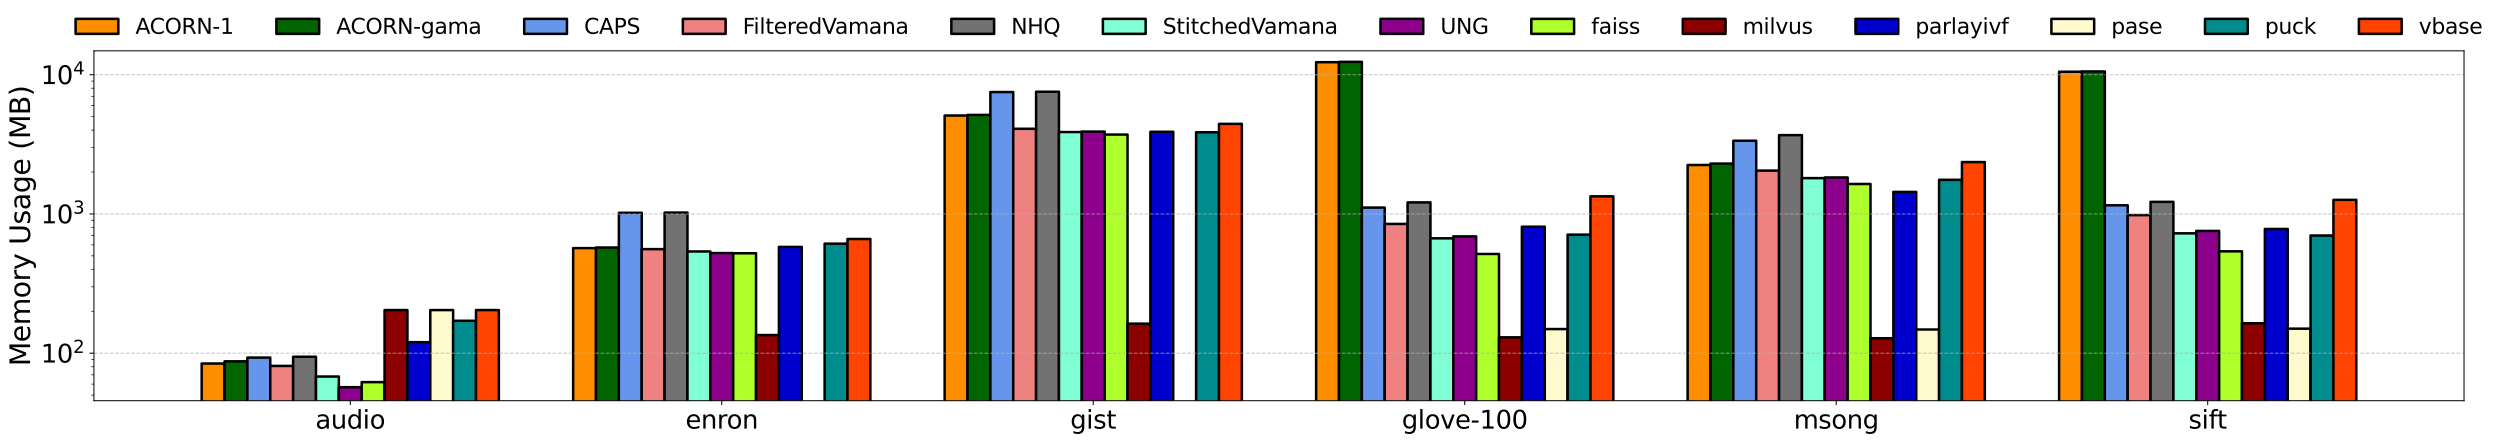 <?xml version="1.0" encoding="utf-8" standalone="no"?>
<!DOCTYPE svg PUBLIC "-//W3C//DTD SVG 1.1//EN"
  "http://www.w3.org/Graphics/SVG/1.1/DTD/svg11.dtd">
<svg xmlns:xlink="http://www.w3.org/1999/xlink" width="1987.714pt" height="352.14pt" viewBox="0 0 1987.714 352.14" xmlns="http://www.w3.org/2000/svg" version="1.1">
 <defs>
  <style type="text/css">*{stroke-linejoin: round; stroke-linecap: butt}</style>
 </defs>
 <g id="figure_1">
  <g id="patch_1">
   <path d="M 0 352.14 
L 1987.714 352.14 
L 1987.714 0 
L 0 0 
z
" style="fill: #ffffff"/>
  </g>
  <g id="axes_1">
   <g id="patch_2">
    <path d="M 74.692 318.584 
L 1959.112 318.584 
L 1959.112 40.424 
L 74.692 40.424 
z
" style="fill: #ffffff"/>
   </g>
   <g id="patch_3">
    <path d="M 160.347 111214.43 
L 178.524 111214.43 
L 178.524 289.036 
L 160.347 289.036 
z
" clip-path="url(#p33ef6b523b)" style="fill: #ff8d00; stroke: #000000; stroke-width: 2; stroke-linejoin: miter"/>
   </g>
   <g id="patch_4">
    <path d="M 455.711 111214.43 
L 473.887 111214.43 
L 473.887 197.261 
L 455.711 197.261 
z
" clip-path="url(#p33ef6b523b)" style="fill: #ff8d00; stroke: #000000; stroke-width: 2; stroke-linejoin: miter"/>
   </g>
   <g id="patch_5">
    <path d="M 751.075 111214.43 
L 769.251 111214.43 
L 769.251 91.876 
L 751.075 91.876 
z
" clip-path="url(#p33ef6b523b)" style="fill: #ff8d00; stroke: #000000; stroke-width: 2; stroke-linejoin: miter"/>
   </g>
   <g id="patch_6">
    <path d="M 1046.438 111214.43 
L 1064.614 111214.43 
L 1064.614 49.446 
L 1046.438 49.446 
z
" clip-path="url(#p33ef6b523b)" style="fill: #ff8d00; stroke: #000000; stroke-width: 2; stroke-linejoin: miter"/>
   </g>
   <g id="patch_7">
    <path d="M 1341.802 111214.43 
L 1359.978 111214.43 
L 1359.978 131.209 
L 1341.802 131.209 
z
" clip-path="url(#p33ef6b523b)" style="fill: #ff8d00; stroke: #000000; stroke-width: 2; stroke-linejoin: miter"/>
   </g>
   <g id="patch_8">
    <path d="M 1637.166 111214.43 
L 1655.342 111214.43 
L 1655.342 57.045 
L 1637.166 57.045 
z
" clip-path="url(#p33ef6b523b)" style="fill: #ff8d00; stroke: #000000; stroke-width: 2; stroke-linejoin: miter"/>
   </g>
   <g id="patch_9">
    <path d="M 178.524 111214.43 
L 196.7 111214.43 
L 196.7 287.297 
L 178.524 287.297 
z
" clip-path="url(#p33ef6b523b)" style="fill: #006400; stroke: #000000; stroke-width: 2; stroke-linejoin: miter"/>
   </g>
   <g id="patch_10">
    <path d="M 473.887 111214.43 
L 492.063 111214.43 
L 492.063 196.796 
L 473.887 196.796 
z
" clip-path="url(#p33ef6b523b)" style="fill: #006400; stroke: #000000; stroke-width: 2; stroke-linejoin: miter"/>
   </g>
   <g id="patch_11">
    <path d="M 769.251 111214.43 
L 787.427 111214.43 
L 787.427 91.358 
L 769.251 91.358 
z
" clip-path="url(#p33ef6b523b)" style="fill: #006400; stroke: #000000; stroke-width: 2; stroke-linejoin: miter"/>
   </g>
   <g id="patch_12">
    <path d="M 1064.614 111214.43 
L 1082.791 111214.43 
L 1082.791 49.19 
L 1064.614 49.19 
z
" clip-path="url(#p33ef6b523b)" style="fill: #006400; stroke: #000000; stroke-width: 2; stroke-linejoin: miter"/>
   </g>
   <g id="patch_13">
    <path d="M 1359.978 111214.43 
L 1378.154 111214.43 
L 1378.154 130.055 
L 1359.978 130.055 
z
" clip-path="url(#p33ef6b523b)" style="fill: #006400; stroke: #000000; stroke-width: 2; stroke-linejoin: miter"/>
   </g>
   <g id="patch_14">
    <path d="M 1655.342 111214.43 
L 1673.518 111214.43 
L 1673.518 56.794 
L 1655.342 56.794 
z
" clip-path="url(#p33ef6b523b)" style="fill: #006400; stroke: #000000; stroke-width: 2; stroke-linejoin: miter"/>
   </g>
   <g id="patch_15">
    <path d="M 196.7 111214.43 
L 214.876 111214.43 
L 214.876 284.317 
L 196.7 284.317 
z
" clip-path="url(#p33ef6b523b)" style="fill: #6696ec; stroke: #000000; stroke-width: 2; stroke-linejoin: miter"/>
   </g>
   <g id="patch_16">
    <path d="M 492.063 111214.43 
L 510.24 111214.43 
L 510.24 169.21 
L 492.063 169.21 
z
" clip-path="url(#p33ef6b523b)" style="fill: #6696ec; stroke: #000000; stroke-width: 2; stroke-linejoin: miter"/>
   </g>
   <g id="patch_17">
    <path d="M 787.427 111214.43 
L 805.603 111214.43 
L 805.603 73.203 
L 787.427 73.203 
z
" clip-path="url(#p33ef6b523b)" style="fill: #6696ec; stroke: #000000; stroke-width: 2; stroke-linejoin: miter"/>
   </g>
   <g id="patch_18">
    <path d="M 1082.791 111214.43 
L 1100.967 111214.43 
L 1100.967 165.054 
L 1082.791 165.054 
z
" clip-path="url(#p33ef6b523b)" style="fill: #6696ec; stroke: #000000; stroke-width: 2; stroke-linejoin: miter"/>
   </g>
   <g id="patch_19">
    <path d="M 1378.154 111214.43 
L 1396.331 111214.43 
L 1396.331 111.9 
L 1378.154 111.9 
z
" clip-path="url(#p33ef6b523b)" style="fill: #6696ec; stroke: #000000; stroke-width: 2; stroke-linejoin: miter"/>
   </g>
   <g id="patch_20">
    <path d="M 1673.518 111214.43 
L 1691.694 111214.43 
L 1691.694 163.228 
L 1673.518 163.228 
z
" clip-path="url(#p33ef6b523b)" style="fill: #6696ec; stroke: #000000; stroke-width: 2; stroke-linejoin: miter"/>
   </g>
   <g id="patch_21">
    <path d="M 214.876 111214.43 
L 233.052 111214.43 
L 233.052 290.959 
L 214.876 290.959 
z
" clip-path="url(#p33ef6b523b)" style="fill: #f08181; stroke: #000000; stroke-width: 2; stroke-linejoin: miter"/>
   </g>
   <g id="patch_22">
    <path d="M 510.24 111214.43 
L 528.416 111214.43 
L 528.416 198.08 
L 510.24 198.08 
z
" clip-path="url(#p33ef6b523b)" style="fill: #f08181; stroke: #000000; stroke-width: 2; stroke-linejoin: miter"/>
   </g>
   <g id="patch_23">
    <path d="M 805.603 111214.43 
L 823.779 111214.43 
L 823.779 102.39 
L 805.603 102.39 
z
" clip-path="url(#p33ef6b523b)" style="fill: #f08181; stroke: #000000; stroke-width: 2; stroke-linejoin: miter"/>
   </g>
   <g id="patch_24">
    <path d="M 1100.967 111214.43 
L 1119.143 111214.43 
L 1119.143 178.043 
L 1100.967 178.043 
z
" clip-path="url(#p33ef6b523b)" style="fill: #f08181; stroke: #000000; stroke-width: 2; stroke-linejoin: miter"/>
   </g>
   <g id="patch_25">
    <path d="M 1396.331 111214.43 
L 1414.507 111214.43 
L 1414.507 135.624 
L 1396.331 135.624 
z
" clip-path="url(#p33ef6b523b)" style="fill: #f08181; stroke: #000000; stroke-width: 2; stroke-linejoin: miter"/>
   </g>
   <g id="patch_26">
    <path d="M 1691.694 111214.43 
L 1709.87 111214.43 
L 1709.87 171.037 
L 1691.694 171.037 
z
" clip-path="url(#p33ef6b523b)" style="fill: #f08181; stroke: #000000; stroke-width: 2; stroke-linejoin: miter"/>
   </g>
   <g id="patch_27">
    <path d="M 233.052 111214.43 
L 251.228 111214.43 
L 251.228 283.649 
L 233.052 283.649 
z
" clip-path="url(#p33ef6b523b)" style="fill: #727272; stroke: #000000; stroke-width: 2; stroke-linejoin: miter"/>
   </g>
   <g id="patch_28">
    <path d="M 528.416 111214.43 
L 546.592 111214.43 
L 546.592 169.036 
L 528.416 169.036 
z
" clip-path="url(#p33ef6b523b)" style="fill: #727272; stroke: #000000; stroke-width: 2; stroke-linejoin: miter"/>
   </g>
   <g id="patch_29">
    <path d="M 823.779 111214.43 
L 841.956 111214.43 
L 841.956 72.931 
L 823.779 72.931 
z
" clip-path="url(#p33ef6b523b)" style="fill: #727272; stroke: #000000; stroke-width: 2; stroke-linejoin: miter"/>
   </g>
   <g id="patch_30">
    <path d="M 1119.143 111214.43 
L 1137.319 111214.43 
L 1137.319 160.93 
L 1119.143 160.93 
z
" clip-path="url(#p33ef6b523b)" style="fill: #727272; stroke: #000000; stroke-width: 2; stroke-linejoin: miter"/>
   </g>
   <g id="patch_31">
    <path d="M 1414.507 111214.43 
L 1432.683 111214.43 
L 1432.683 107.431 
L 1414.507 107.431 
z
" clip-path="url(#p33ef6b523b)" style="fill: #727272; stroke: #000000; stroke-width: 2; stroke-linejoin: miter"/>
   </g>
   <g id="patch_32">
    <path d="M 1709.87 111214.43 
L 1728.047 111214.43 
L 1728.047 160.476 
L 1709.87 160.476 
z
" clip-path="url(#p33ef6b523b)" style="fill: #727272; stroke: #000000; stroke-width: 2; stroke-linejoin: miter"/>
   </g>
   <g id="patch_33">
    <path d="M 251.228 111214.43 
L 269.405 111214.43 
L 269.405 299.371 
L 251.228 299.371 
z
" clip-path="url(#p33ef6b523b)" style="fill: #80ffd5; stroke: #000000; stroke-width: 2; stroke-linejoin: miter"/>
   </g>
   <g id="patch_34">
    <path d="M 546.592 111214.43 
L 564.768 111214.43 
L 564.768 199.921 
L 546.592 199.921 
z
" clip-path="url(#p33ef6b523b)" style="fill: #80ffd5; stroke: #000000; stroke-width: 2; stroke-linejoin: miter"/>
   </g>
   <g id="patch_35">
    <path d="M 841.956 111214.43 
L 860.132 111214.43 
L 860.132 104.974 
L 841.956 104.974 
z
" clip-path="url(#p33ef6b523b)" style="fill: #80ffd5; stroke: #000000; stroke-width: 2; stroke-linejoin: miter"/>
   </g>
   <g id="patch_36">
    <path d="M 1137.319 111214.43 
L 1155.496 111214.43 
L 1155.496 189.514 
L 1137.319 189.514 
z
" clip-path="url(#p33ef6b523b)" style="fill: #80ffd5; stroke: #000000; stroke-width: 2; stroke-linejoin: miter"/>
   </g>
   <g id="patch_37">
    <path d="M 1432.683 111214.43 
L 1450.859 111214.43 
L 1450.859 141.613 
L 1432.683 141.613 
z
" clip-path="url(#p33ef6b523b)" style="fill: #80ffd5; stroke: #000000; stroke-width: 2; stroke-linejoin: miter"/>
   </g>
   <g id="patch_38">
    <path d="M 1728.047 111214.43 
L 1746.223 111214.43 
L 1746.223 185.511 
L 1728.047 185.511 
z
" clip-path="url(#p33ef6b523b)" style="fill: #80ffd5; stroke: #000000; stroke-width: 2; stroke-linejoin: miter"/>
   </g>
   <g id="patch_39">
    <path d="M 269.405 111214.43 
L 287.581 111214.43 
L 287.581 307.855 
L 269.405 307.855 
z
" clip-path="url(#p33ef6b523b)" style="fill: #8c008c; stroke: #000000; stroke-width: 2; stroke-linejoin: miter"/>
   </g>
   <g id="patch_40">
    <path d="M 564.768 111214.43 
L 582.945 111214.43 
L 582.945 201.189 
L 564.768 201.189 
z
" clip-path="url(#p33ef6b523b)" style="fill: #8c008c; stroke: #000000; stroke-width: 2; stroke-linejoin: miter"/>
   </g>
   <g id="patch_41">
    <path d="M 860.132 111214.43 
L 878.308 111214.43 
L 878.308 104.615 
L 860.132 104.615 
z
" clip-path="url(#p33ef6b523b)" style="fill: #8c008c; stroke: #000000; stroke-width: 2; stroke-linejoin: miter"/>
   </g>
   <g id="patch_42">
    <path d="M 1155.496 111214.43 
L 1173.672 111214.43 
L 1173.672 187.956 
L 1155.496 187.956 
z
" clip-path="url(#p33ef6b523b)" style="fill: #8c008c; stroke: #000000; stroke-width: 2; stroke-linejoin: miter"/>
   </g>
   <g id="patch_43">
    <path d="M 1450.859 111214.43 
L 1469.035 111214.43 
L 1469.035 141.085 
L 1450.859 141.085 
z
" clip-path="url(#p33ef6b523b)" style="fill: #8c008c; stroke: #000000; stroke-width: 2; stroke-linejoin: miter"/>
   </g>
   <g id="patch_44">
    <path d="M 1746.223 111214.43 
L 1764.399 111214.43 
L 1764.399 183.628 
L 1746.223 183.628 
z
" clip-path="url(#p33ef6b523b)" style="fill: #8c008c; stroke: #000000; stroke-width: 2; stroke-linejoin: miter"/>
   </g>
   <g id="patch_45">
    <path d="M 287.581 111214.43 
L 305.757 111214.43 
L 305.757 303.812 
L 287.581 303.812 
z
" clip-path="url(#p33ef6b523b)" style="fill: #aeff2b; stroke: #000000; stroke-width: 2; stroke-linejoin: miter"/>
   </g>
   <g id="patch_46">
    <path d="M 582.945 111214.43 
L 601.121 111214.43 
L 601.121 201.372 
L 582.945 201.372 
z
" clip-path="url(#p33ef6b523b)" style="fill: #aeff2b; stroke: #000000; stroke-width: 2; stroke-linejoin: miter"/>
   </g>
   <g id="patch_47">
    <path d="M 878.308 111214.43 
L 896.484 111214.43 
L 896.484 106.988 
L 878.308 106.988 
z
" clip-path="url(#p33ef6b523b)" style="fill: #aeff2b; stroke: #000000; stroke-width: 2; stroke-linejoin: miter"/>
   </g>
   <g id="patch_48">
    <path d="M 1173.672 111214.43 
L 1191.848 111214.43 
L 1191.848 201.928 
L 1173.672 201.928 
z
" clip-path="url(#p33ef6b523b)" style="fill: #aeff2b; stroke: #000000; stroke-width: 2; stroke-linejoin: miter"/>
   </g>
   <g id="patch_49">
    <path d="M 1469.035 111214.43 
L 1487.212 111214.43 
L 1487.212 146.3 
L 1469.035 146.3 
z
" clip-path="url(#p33ef6b523b)" style="fill: #aeff2b; stroke: #000000; stroke-width: 2; stroke-linejoin: miter"/>
   </g>
   <g id="patch_50">
    <path d="M 1764.399 111214.43 
L 1782.575 111214.43 
L 1782.575 199.831 
L 1764.399 199.831 
z
" clip-path="url(#p33ef6b523b)" style="fill: #aeff2b; stroke: #000000; stroke-width: 2; stroke-linejoin: miter"/>
   </g>
   <g id="patch_51">
    <path d="M 305.757 111214.43 
L 323.933 111214.43 
L 323.933 246.547 
L 305.757 246.547 
z
" clip-path="url(#p33ef6b523b)" style="fill: #8c0000; stroke: #000000; stroke-width: 2; stroke-linejoin: miter"/>
   </g>
   <g id="patch_52">
    <path d="M 601.121 111214.43 
L 619.297 111214.43 
L 619.297 266.398 
L 601.121 266.398 
z
" clip-path="url(#p33ef6b523b)" style="fill: #8c0000; stroke: #000000; stroke-width: 2; stroke-linejoin: miter"/>
   </g>
   <g id="patch_53">
    <path d="M 896.484 111214.43 
L 914.661 111214.43 
L 914.661 257.336 
L 896.484 257.336 
z
" clip-path="url(#p33ef6b523b)" style="fill: #8c0000; stroke: #000000; stroke-width: 2; stroke-linejoin: miter"/>
   </g>
   <g id="patch_54">
    <path d="M 1191.848 111214.43 
L 1210.024 111214.43 
L 1210.024 268.212 
L 1191.848 268.212 
z
" clip-path="url(#p33ef6b523b)" style="fill: #8c0000; stroke: #000000; stroke-width: 2; stroke-linejoin: miter"/>
   </g>
   <g id="patch_55">
    <path d="M 1487.212 111214.43 
L 1505.388 111214.43 
L 1505.388 268.958 
L 1487.212 268.958 
z
" clip-path="url(#p33ef6b523b)" style="fill: #8c0000; stroke: #000000; stroke-width: 2; stroke-linejoin: miter"/>
   </g>
   <g id="patch_56">
    <path d="M 1782.575 111214.43 
L 1800.752 111214.43 
L 1800.752 257.041 
L 1782.575 257.041 
z
" clip-path="url(#p33ef6b523b)" style="fill: #8c0000; stroke: #000000; stroke-width: 2; stroke-linejoin: miter"/>
   </g>
   <g id="patch_57">
    <path d="M 323.933 111214.43 
L 342.11 111214.43 
L 342.11 272.061 
L 323.933 272.061 
z
" clip-path="url(#p33ef6b523b)" style="fill: #0000ce; stroke: #000000; stroke-width: 2; stroke-linejoin: miter"/>
   </g>
   <g id="patch_58">
    <path d="M 619.297 111214.43 
L 637.473 111214.43 
L 637.473 196.306 
L 619.297 196.306 
z
" clip-path="url(#p33ef6b523b)" style="fill: #0000ce; stroke: #000000; stroke-width: 2; stroke-linejoin: miter"/>
   </g>
   <g id="patch_59">
    <path d="M 914.661 111214.43 
L 932.837 111214.43 
L 932.837 104.8 
L 914.661 104.8 
z
" clip-path="url(#p33ef6b523b)" style="fill: #0000ce; stroke: #000000; stroke-width: 2; stroke-linejoin: miter"/>
   </g>
   <g id="patch_60">
    <path d="M 1210.024 111214.43 
L 1228.2 111214.43 
L 1228.2 180.247 
L 1210.024 180.247 
z
" clip-path="url(#p33ef6b523b)" style="fill: #0000ce; stroke: #000000; stroke-width: 2; stroke-linejoin: miter"/>
   </g>
   <g id="patch_61">
    <path d="M 1505.388 111214.43 
L 1523.564 111214.43 
L 1523.564 152.582 
L 1505.388 152.582 
z
" clip-path="url(#p33ef6b523b)" style="fill: #0000ce; stroke: #000000; stroke-width: 2; stroke-linejoin: miter"/>
   </g>
   <g id="patch_62">
    <path d="M 1800.752 111214.43 
L 1818.928 111214.43 
L 1818.928 182.062 
L 1800.752 182.062 
z
" clip-path="url(#p33ef6b523b)" style="fill: #0000ce; stroke: #000000; stroke-width: 2; stroke-linejoin: miter"/>
   </g>
   <g id="patch_63">
    <path d="M 342.11 111214.43 
L 360.286 111214.43 
L 360.286 246.547 
L 342.11 246.547 
z
" clip-path="url(#p33ef6b523b)" style="fill: #ffface; stroke: #000000; stroke-width: 2; stroke-linejoin: miter"/>
   </g>
   <g id="patch_64">
    <path clip-path="url(#p33ef6b523b)" style="fill: #ffface; stroke: #000000; stroke-width: 2; stroke-linejoin: miter"/>
   </g>
   <g id="patch_65">
    <path clip-path="url(#p33ef6b523b)" style="fill: #ffface; stroke: #000000; stroke-width: 2; stroke-linejoin: miter"/>
   </g>
   <g id="patch_66">
    <path d="M 1228.2 111214.43 
L 1246.377 111214.43 
L 1246.377 261.653 
L 1228.2 261.653 
z
" clip-path="url(#p33ef6b523b)" style="fill: #ffface; stroke: #000000; stroke-width: 2; stroke-linejoin: miter"/>
   </g>
   <g id="patch_67">
    <path d="M 1523.564 111214.43 
L 1541.74 111214.43 
L 1541.74 261.977 
L 1523.564 261.977 
z
" clip-path="url(#p33ef6b523b)" style="fill: #ffface; stroke: #000000; stroke-width: 2; stroke-linejoin: miter"/>
   </g>
   <g id="patch_68">
    <path d="M 1818.928 111214.43 
L 1837.104 111214.43 
L 1837.104 261.332 
L 1818.928 261.332 
z
" clip-path="url(#p33ef6b523b)" style="fill: #ffface; stroke: #000000; stroke-width: 2; stroke-linejoin: miter"/>
   </g>
   <g id="patch_69">
    <path d="M 360.286 111214.43 
L 378.462 111214.43 
L 378.462 255.032 
L 360.286 255.032 
z
" clip-path="url(#p33ef6b523b)" style="fill: #008c8c; stroke: #000000; stroke-width: 2; stroke-linejoin: miter"/>
   </g>
   <g id="patch_70">
    <path d="M 655.649 111214.43 
L 673.826 111214.43 
L 673.826 193.724 
L 655.649 193.724 
z
" clip-path="url(#p33ef6b523b)" style="fill: #008c8c; stroke: #000000; stroke-width: 2; stroke-linejoin: miter"/>
   </g>
   <g id="patch_71">
    <path d="M 951.013 111214.43 
L 969.189 111214.43 
L 969.189 105.16 
L 951.013 105.16 
z
" clip-path="url(#p33ef6b523b)" style="fill: #008c8c; stroke: #000000; stroke-width: 2; stroke-linejoin: miter"/>
   </g>
   <g id="patch_72">
    <path d="M 1246.377 111214.43 
L 1264.553 111214.43 
L 1264.553 186.583 
L 1246.377 186.583 
z
" clip-path="url(#p33ef6b523b)" style="fill: #008c8c; stroke: #000000; stroke-width: 2; stroke-linejoin: miter"/>
   </g>
   <g id="patch_73">
    <path d="M 1541.74 111214.43 
L 1559.917 111214.43 
L 1559.917 142.961 
L 1541.74 142.961 
z
" clip-path="url(#p33ef6b523b)" style="fill: #008c8c; stroke: #000000; stroke-width: 2; stroke-linejoin: miter"/>
   </g>
   <g id="patch_74">
    <path d="M 1837.104 111214.43 
L 1855.28 111214.43 
L 1855.28 187.265 
L 1837.104 187.265 
z
" clip-path="url(#p33ef6b523b)" style="fill: #008c8c; stroke: #000000; stroke-width: 2; stroke-linejoin: miter"/>
   </g>
   <g id="patch_75">
    <path d="M 378.462 111214.43 
L 396.638 111214.43 
L 396.638 246.547 
L 378.462 246.547 
z
" clip-path="url(#p33ef6b523b)" style="fill: #ff4300; stroke: #000000; stroke-width: 2; stroke-linejoin: miter"/>
   </g>
   <g id="patch_76">
    <path d="M 673.826 111214.43 
L 692.002 111214.43 
L 692.002 190.021 
L 673.826 190.021 
z
" clip-path="url(#p33ef6b523b)" style="fill: #ff4300; stroke: #000000; stroke-width: 2; stroke-linejoin: miter"/>
   </g>
   <g id="patch_77">
    <path d="M 969.189 111214.43 
L 987.366 111214.43 
L 987.366 98.485 
L 969.189 98.485 
z
" clip-path="url(#p33ef6b523b)" style="fill: #ff4300; stroke: #000000; stroke-width: 2; stroke-linejoin: miter"/>
   </g>
   <g id="patch_78">
    <path d="M 1264.553 111214.43 
L 1282.729 111214.43 
L 1282.729 156.115 
L 1264.553 156.115 
z
" clip-path="url(#p33ef6b523b)" style="fill: #ff4300; stroke: #000000; stroke-width: 2; stroke-linejoin: miter"/>
   </g>
   <g id="patch_79">
    <path d="M 1559.917 111214.43 
L 1578.093 111214.43 
L 1578.093 128.85 
L 1559.917 128.85 
z
" clip-path="url(#p33ef6b523b)" style="fill: #ff4300; stroke: #000000; stroke-width: 2; stroke-linejoin: miter"/>
   </g>
   <g id="patch_80">
    <path d="M 1855.28 111214.43 
L 1873.456 111214.43 
L 1873.456 158.888 
L 1855.28 158.888 
z
" clip-path="url(#p33ef6b523b)" style="fill: #ff4300; stroke: #000000; stroke-width: 2; stroke-linejoin: miter"/>
   </g>
   <g id="matplotlib.axis_1">
    <g id="xtick_1">
     <g id="line2d_1">
      <defs>
       <path id="m8e065e49d6" d="M 0 0 
L 0 3.5 
" style="stroke: #000000; stroke-width: 0.8"/>
      </defs>
      <g>
       <use xlink:href="#m8e065e49d6" x="278.493" y="318.584" style="stroke: #000000; stroke-width: 0.8"/>
      </g>
     </g>
     <g id="text_1">
      <!-- audio -->
      <g transform="translate(250.782 340.781) scale(0.2 -0.2)">
       <defs>
        <path id="DejaVuSans-61" d="M 2194 1759 
Q 1497 1759 1228 1600 
Q 959 1441 959 1056 
Q 959 750 1161 570 
Q 1363 391 1709 391 
Q 2188 391 2477 730 
Q 2766 1069 2766 1631 
L 2766 1759 
L 2194 1759 
z
M 3341 1997 
L 3341 0 
L 2766 0 
L 2766 531 
Q 2569 213 2275 61 
Q 1981 -91 1556 -91 
Q 1019 -91 701 211 
Q 384 513 384 1019 
Q 384 1609 779 1909 
Q 1175 2209 1959 2209 
L 2766 2209 
L 2766 2266 
Q 2766 2663 2505 2880 
Q 2244 3097 1772 3097 
Q 1472 3097 1187 3025 
Q 903 2953 641 2809 
L 641 3341 
Q 956 3463 1253 3523 
Q 1550 3584 1831 3584 
Q 2591 3584 2966 3190 
Q 3341 2797 3341 1997 
z
" transform="scale(0.016)"/>
        <path id="DejaVuSans-75" d="M 544 1381 
L 544 3500 
L 1119 3500 
L 1119 1403 
Q 1119 906 1312 657 
Q 1506 409 1894 409 
Q 2359 409 2629 706 
Q 2900 1003 2900 1516 
L 2900 3500 
L 3475 3500 
L 3475 0 
L 2900 0 
L 2900 538 
Q 2691 219 2414 64 
Q 2138 -91 1772 -91 
Q 1169 -91 856 284 
Q 544 659 544 1381 
z
M 1991 3584 
L 1991 3584 
z
" transform="scale(0.016)"/>
        <path id="DejaVuSans-64" d="M 2906 2969 
L 2906 4863 
L 3481 4863 
L 3481 0 
L 2906 0 
L 2906 525 
Q 2725 213 2448 61 
Q 2172 -91 1784 -91 
Q 1150 -91 751 415 
Q 353 922 353 1747 
Q 353 2572 751 3078 
Q 1150 3584 1784 3584 
Q 2172 3584 2448 3432 
Q 2725 3281 2906 2969 
z
M 947 1747 
Q 947 1113 1208 752 
Q 1469 391 1925 391 
Q 2381 391 2643 752 
Q 2906 1113 2906 1747 
Q 2906 2381 2643 2742 
Q 2381 3103 1925 3103 
Q 1469 3103 1208 2742 
Q 947 2381 947 1747 
z
" transform="scale(0.016)"/>
        <path id="DejaVuSans-69" d="M 603 3500 
L 1178 3500 
L 1178 0 
L 603 0 
L 603 3500 
z
M 603 4863 
L 1178 4863 
L 1178 4134 
L 603 4134 
L 603 4863 
z
" transform="scale(0.016)"/>
        <path id="DejaVuSans-6f" d="M 1959 3097 
Q 1497 3097 1228 2736 
Q 959 2375 959 1747 
Q 959 1119 1226 758 
Q 1494 397 1959 397 
Q 2419 397 2687 759 
Q 2956 1122 2956 1747 
Q 2956 2369 2687 2733 
Q 2419 3097 1959 3097 
z
M 1959 3584 
Q 2709 3584 3137 3096 
Q 3566 2609 3566 1747 
Q 3566 888 3137 398 
Q 2709 -91 1959 -91 
Q 1206 -91 779 398 
Q 353 888 353 1747 
Q 353 2609 779 3096 
Q 1206 3584 1959 3584 
z
" transform="scale(0.016)"/>
       </defs>
       <use xlink:href="#DejaVuSans-61"/>
       <use xlink:href="#DejaVuSans-75" x="61.279"/>
       <use xlink:href="#DejaVuSans-64" x="124.658"/>
       <use xlink:href="#DejaVuSans-69" x="188.135"/>
       <use xlink:href="#DejaVuSans-6f" x="215.918"/>
      </g>
     </g>
    </g>
    <g id="xtick_2">
     <g id="line2d_2">
      <g>
       <use xlink:href="#m8e065e49d6" x="573.856" y="318.584" style="stroke: #000000; stroke-width: 0.8"/>
      </g>
     </g>
     <g id="text_2">
      <!-- enron -->
      <g transform="translate(545.024 340.781) scale(0.2 -0.2)">
       <defs>
        <path id="DejaVuSans-65" d="M 3597 1894 
L 3597 1613 
L 953 1613 
Q 991 1019 1311 708 
Q 1631 397 2203 397 
Q 2534 397 2845 478 
Q 3156 559 3463 722 
L 3463 178 
Q 3153 47 2828 -22 
Q 2503 -91 2169 -91 
Q 1331 -91 842 396 
Q 353 884 353 1716 
Q 353 2575 817 3079 
Q 1281 3584 2069 3584 
Q 2775 3584 3186 3129 
Q 3597 2675 3597 1894 
z
M 3022 2063 
Q 3016 2534 2758 2815 
Q 2500 3097 2075 3097 
Q 1594 3097 1305 2825 
Q 1016 2553 972 2059 
L 3022 2063 
z
" transform="scale(0.016)"/>
        <path id="DejaVuSans-6e" d="M 3513 2113 
L 3513 0 
L 2938 0 
L 2938 2094 
Q 2938 2591 2744 2837 
Q 2550 3084 2163 3084 
Q 1697 3084 1428 2787 
Q 1159 2491 1159 1978 
L 1159 0 
L 581 0 
L 581 3500 
L 1159 3500 
L 1159 2956 
Q 1366 3272 1645 3428 
Q 1925 3584 2291 3584 
Q 2894 3584 3203 3211 
Q 3513 2838 3513 2113 
z
" transform="scale(0.016)"/>
        <path id="DejaVuSans-72" d="M 2631 2963 
Q 2534 3019 2420 3045 
Q 2306 3072 2169 3072 
Q 1681 3072 1420 2755 
Q 1159 2438 1159 1844 
L 1159 0 
L 581 0 
L 581 3500 
L 1159 3500 
L 1159 2956 
Q 1341 3275 1631 3429 
Q 1922 3584 2338 3584 
Q 2397 3584 2469 3576 
Q 2541 3569 2628 3553 
L 2631 2963 
z
" transform="scale(0.016)"/>
       </defs>
       <use xlink:href="#DejaVuSans-65"/>
       <use xlink:href="#DejaVuSans-6e" x="61.523"/>
       <use xlink:href="#DejaVuSans-72" x="124.902"/>
       <use xlink:href="#DejaVuSans-6f" x="163.766"/>
       <use xlink:href="#DejaVuSans-6e" x="224.947"/>
      </g>
     </g>
    </g>
    <g id="xtick_3">
     <g id="line2d_3">
      <g>
       <use xlink:href="#m8e065e49d6" x="869.22" y="318.584" style="stroke: #000000; stroke-width: 0.8"/>
      </g>
     </g>
     <g id="text_3">
      <!-- gist -->
      <g transform="translate(850.964 340.781) scale(0.2 -0.2)">
       <defs>
        <path id="DejaVuSans-67" d="M 2906 1791 
Q 2906 2416 2648 2759 
Q 2391 3103 1925 3103 
Q 1463 3103 1205 2759 
Q 947 2416 947 1791 
Q 947 1169 1205 825 
Q 1463 481 1925 481 
Q 2391 481 2648 825 
Q 2906 1169 2906 1791 
z
M 3481 434 
Q 3481 -459 3084 -895 
Q 2688 -1331 1869 -1331 
Q 1566 -1331 1297 -1286 
Q 1028 -1241 775 -1147 
L 775 -588 
Q 1028 -725 1275 -790 
Q 1522 -856 1778 -856 
Q 2344 -856 2625 -561 
Q 2906 -266 2906 331 
L 2906 616 
Q 2728 306 2450 153 
Q 2172 0 1784 0 
Q 1141 0 747 490 
Q 353 981 353 1791 
Q 353 2603 747 3093 
Q 1141 3584 1784 3584 
Q 2172 3584 2450 3431 
Q 2728 3278 2906 2969 
L 2906 3500 
L 3481 3500 
L 3481 434 
z
" transform="scale(0.016)"/>
        <path id="DejaVuSans-73" d="M 2834 3397 
L 2834 2853 
Q 2591 2978 2328 3040 
Q 2066 3103 1784 3103 
Q 1356 3103 1142 2972 
Q 928 2841 928 2578 
Q 928 2378 1081 2264 
Q 1234 2150 1697 2047 
L 1894 2003 
Q 2506 1872 2764 1633 
Q 3022 1394 3022 966 
Q 3022 478 2636 193 
Q 2250 -91 1575 -91 
Q 1294 -91 989 -36 
Q 684 19 347 128 
L 347 722 
Q 666 556 975 473 
Q 1284 391 1588 391 
Q 1994 391 2212 530 
Q 2431 669 2431 922 
Q 2431 1156 2273 1281 
Q 2116 1406 1581 1522 
L 1381 1569 
Q 847 1681 609 1914 
Q 372 2147 372 2553 
Q 372 3047 722 3315 
Q 1072 3584 1716 3584 
Q 2034 3584 2315 3537 
Q 2597 3491 2834 3397 
z
" transform="scale(0.016)"/>
        <path id="DejaVuSans-74" d="M 1172 4494 
L 1172 3500 
L 2356 3500 
L 2356 3053 
L 1172 3053 
L 1172 1153 
Q 1172 725 1289 603 
Q 1406 481 1766 481 
L 2356 481 
L 2356 0 
L 1766 0 
Q 1100 0 847 248 
Q 594 497 594 1153 
L 594 3053 
L 172 3053 
L 172 3500 
L 594 3500 
L 594 4494 
L 1172 4494 
z
" transform="scale(0.016)"/>
       </defs>
       <use xlink:href="#DejaVuSans-67"/>
       <use xlink:href="#DejaVuSans-69" x="63.477"/>
       <use xlink:href="#DejaVuSans-73" x="91.26"/>
       <use xlink:href="#DejaVuSans-74" x="143.359"/>
      </g>
     </g>
    </g>
    <g id="xtick_4">
     <g id="line2d_4">
      <g>
       <use xlink:href="#m8e065e49d6" x="1164.584" y="318.584" style="stroke: #000000; stroke-width: 0.8"/>
      </g>
     </g>
     <g id="text_4">
      <!-- glove-100 -->
      <g transform="translate(1114.571 340.781) scale(0.2 -0.2)">
       <defs>
        <path id="DejaVuSans-6c" d="M 603 4863 
L 1178 4863 
L 1178 0 
L 603 0 
L 603 4863 
z
" transform="scale(0.016)"/>
        <path id="DejaVuSans-76" d="M 191 3500 
L 800 3500 
L 1894 563 
L 2988 3500 
L 3597 3500 
L 2284 0 
L 1503 0 
L 191 3500 
z
" transform="scale(0.016)"/>
        <path id="DejaVuSans-2d" d="M 313 2009 
L 1997 2009 
L 1997 1497 
L 313 1497 
L 313 2009 
z
" transform="scale(0.016)"/>
        <path id="DejaVuSans-31" d="M 794 531 
L 1825 531 
L 1825 4091 
L 703 3866 
L 703 4441 
L 1819 4666 
L 2450 4666 
L 2450 531 
L 3481 531 
L 3481 0 
L 794 0 
L 794 531 
z
" transform="scale(0.016)"/>
        <path id="DejaVuSans-30" d="M 2034 4250 
Q 1547 4250 1301 3770 
Q 1056 3291 1056 2328 
Q 1056 1369 1301 889 
Q 1547 409 2034 409 
Q 2525 409 2770 889 
Q 3016 1369 3016 2328 
Q 3016 3291 2770 3770 
Q 2525 4250 2034 4250 
z
M 2034 4750 
Q 2819 4750 3233 4129 
Q 3647 3509 3647 2328 
Q 3647 1150 3233 529 
Q 2819 -91 2034 -91 
Q 1250 -91 836 529 
Q 422 1150 422 2328 
Q 422 3509 836 4129 
Q 1250 4750 2034 4750 
z
" transform="scale(0.016)"/>
       </defs>
       <use xlink:href="#DejaVuSans-67"/>
       <use xlink:href="#DejaVuSans-6c" x="63.477"/>
       <use xlink:href="#DejaVuSans-6f" x="91.26"/>
       <use xlink:href="#DejaVuSans-76" x="152.441"/>
       <use xlink:href="#DejaVuSans-65" x="211.621"/>
       <use xlink:href="#DejaVuSans-2d" x="273.145"/>
       <use xlink:href="#DejaVuSans-31" x="309.229"/>
       <use xlink:href="#DejaVuSans-30" x="372.852"/>
       <use xlink:href="#DejaVuSans-30" x="436.475"/>
      </g>
     </g>
    </g>
    <g id="xtick_5">
     <g id="line2d_5">
      <g>
       <use xlink:href="#m8e065e49d6" x="1459.947" y="318.584" style="stroke: #000000; stroke-width: 0.8"/>
      </g>
     </g>
     <g id="text_5">
      <!-- msong -->
      <g transform="translate(1426.193 340.781) scale(0.2 -0.2)">
       <defs>
        <path id="DejaVuSans-6d" d="M 3328 2828 
Q 3544 3216 3844 3400 
Q 4144 3584 4550 3584 
Q 5097 3584 5394 3201 
Q 5691 2819 5691 2113 
L 5691 0 
L 5113 0 
L 5113 2094 
Q 5113 2597 4934 2840 
Q 4756 3084 4391 3084 
Q 3944 3084 3684 2787 
Q 3425 2491 3425 1978 
L 3425 0 
L 2847 0 
L 2847 2094 
Q 2847 2600 2669 2842 
Q 2491 3084 2119 3084 
Q 1678 3084 1418 2786 
Q 1159 2488 1159 1978 
L 1159 0 
L 581 0 
L 581 3500 
L 1159 3500 
L 1159 2956 
Q 1356 3278 1631 3431 
Q 1906 3584 2284 3584 
Q 2666 3584 2933 3390 
Q 3200 3197 3328 2828 
z
" transform="scale(0.016)"/>
       </defs>
       <use xlink:href="#DejaVuSans-6d"/>
       <use xlink:href="#DejaVuSans-73" x="97.412"/>
       <use xlink:href="#DejaVuSans-6f" x="149.512"/>
       <use xlink:href="#DejaVuSans-6e" x="210.693"/>
       <use xlink:href="#DejaVuSans-67" x="274.072"/>
      </g>
     </g>
    </g>
    <g id="xtick_6">
     <g id="line2d_6">
      <g>
       <use xlink:href="#m8e065e49d6" x="1755.311" y="318.584" style="stroke: #000000; stroke-width: 0.8"/>
      </g>
     </g>
     <g id="text_6">
      <!-- sift -->
      <g transform="translate(1740.058 340.781) scale(0.2 -0.2)">
       <defs>
        <path id="DejaVuSans-66" d="M 2375 4863 
L 2375 4384 
L 1825 4384 
Q 1516 4384 1395 4259 
Q 1275 4134 1275 3809 
L 1275 3500 
L 2222 3500 
L 2222 3053 
L 1275 3053 
L 1275 0 
L 697 0 
L 697 3053 
L 147 3053 
L 147 3500 
L 697 3500 
L 697 3744 
Q 697 4328 969 4595 
Q 1241 4863 1831 4863 
L 2375 4863 
z
" transform="scale(0.016)"/>
       </defs>
       <use xlink:href="#DejaVuSans-73"/>
       <use xlink:href="#DejaVuSans-69" x="52.1"/>
       <use xlink:href="#DejaVuSans-66" x="79.883"/>
       <use xlink:href="#DejaVuSans-74" x="113.338"/>
      </g>
     </g>
    </g>
   </g>
   <g id="matplotlib.axis_2">
    <g id="ytick_1">
     <g id="line2d_7">
      <path d="M 74.692 280.827 
L 1959.112 280.827 
" clip-path="url(#p33ef6b523b)" style="fill: none; stroke-dasharray: 2.96,1.28; stroke-dashoffset: 0; stroke: #b0b0b0; stroke-opacity: 0.7; stroke-width: 0.8"/>
     </g>
     <g id="line2d_8">
      <defs>
       <path id="m120dfc028f" d="M 0 0 
L -3.5 0 
" style="stroke: #000000; stroke-width: 0.8"/>
      </defs>
      <g>
       <use xlink:href="#m120dfc028f" x="74.692" y="280.827" style="stroke: #000000; stroke-width: 0.8"/>
      </g>
     </g>
     <g id="text_7">
      <!-- $\mathdefault{10^{2}}$ -->
      <g transform="translate(32.492 288.426) scale(0.2 -0.2)">
       <defs>
        <path id="DejaVuSans-32" d="M 1228 531 
L 3431 531 
L 3431 0 
L 469 0 
L 469 531 
Q 828 903 1448 1529 
Q 2069 2156 2228 2338 
Q 2531 2678 2651 2914 
Q 2772 3150 2772 3378 
Q 2772 3750 2511 3984 
Q 2250 4219 1831 4219 
Q 1534 4219 1204 4116 
Q 875 4013 500 3803 
L 500 4441 
Q 881 4594 1212 4672 
Q 1544 4750 1819 4750 
Q 2544 4750 2975 4387 
Q 3406 4025 3406 3419 
Q 3406 3131 3298 2873 
Q 3191 2616 2906 2266 
Q 2828 2175 2409 1742 
Q 1991 1309 1228 531 
z
" transform="scale(0.016)"/>
       </defs>
       <use xlink:href="#DejaVuSans-31" transform="translate(0 0.766)"/>
       <use xlink:href="#DejaVuSans-30" transform="translate(63.623 0.766)"/>
       <use xlink:href="#DejaVuSans-32" transform="translate(128.203 39.047) scale(0.7)"/>
      </g>
     </g>
    </g>
    <g id="ytick_2">
     <g id="line2d_9">
      <path d="M 74.692 170.115 
L 1959.112 170.115 
" clip-path="url(#p33ef6b523b)" style="fill: none; stroke-dasharray: 2.96,1.28; stroke-dashoffset: 0; stroke: #b0b0b0; stroke-opacity: 0.7; stroke-width: 0.8"/>
     </g>
     <g id="line2d_10">
      <g>
       <use xlink:href="#m120dfc028f" x="74.692" y="170.115" style="stroke: #000000; stroke-width: 0.8"/>
      </g>
     </g>
     <g id="text_8">
      <!-- $\mathdefault{10^{3}}$ -->
      <g transform="translate(32.492 177.714) scale(0.2 -0.2)">
       <defs>
        <path id="DejaVuSans-33" d="M 2597 2516 
Q 3050 2419 3304 2112 
Q 3559 1806 3559 1356 
Q 3559 666 3084 287 
Q 2609 -91 1734 -91 
Q 1441 -91 1130 -33 
Q 819 25 488 141 
L 488 750 
Q 750 597 1062 519 
Q 1375 441 1716 441 
Q 2309 441 2620 675 
Q 2931 909 2931 1356 
Q 2931 1769 2642 2001 
Q 2353 2234 1838 2234 
L 1294 2234 
L 1294 2753 
L 1863 2753 
Q 2328 2753 2575 2939 
Q 2822 3125 2822 3475 
Q 2822 3834 2567 4026 
Q 2313 4219 1838 4219 
Q 1578 4219 1281 4162 
Q 984 4106 628 3988 
L 628 4550 
Q 988 4650 1302 4700 
Q 1616 4750 1894 4750 
Q 2613 4750 3031 4423 
Q 3450 4097 3450 3541 
Q 3450 3153 3228 2886 
Q 3006 2619 2597 2516 
z
" transform="scale(0.016)"/>
       </defs>
       <use xlink:href="#DejaVuSans-31" transform="translate(0 0.766)"/>
       <use xlink:href="#DejaVuSans-30" transform="translate(63.623 0.766)"/>
       <use xlink:href="#DejaVuSans-33" transform="translate(128.203 39.047) scale(0.7)"/>
      </g>
     </g>
    </g>
    <g id="ytick_3">
     <g id="line2d_11">
      <path d="M 74.692 59.403 
L 1959.112 59.403 
" clip-path="url(#p33ef6b523b)" style="fill: none; stroke-dasharray: 2.96,1.28; stroke-dashoffset: 0; stroke: #b0b0b0; stroke-opacity: 0.7; stroke-width: 0.8"/>
     </g>
     <g id="line2d_12">
      <g>
       <use xlink:href="#m120dfc028f" x="74.692" y="59.403" style="stroke: #000000; stroke-width: 0.8"/>
      </g>
     </g>
     <g id="text_9">
      <!-- $\mathdefault{10^{4}}$ -->
      <g transform="translate(32.492 67.001) scale(0.2 -0.2)">
       <defs>
        <path id="DejaVuSans-34" d="M 2419 4116 
L 825 1625 
L 2419 1625 
L 2419 4116 
z
M 2253 4666 
L 3047 4666 
L 3047 1625 
L 3713 1625 
L 3713 1100 
L 3047 1100 
L 3047 0 
L 2419 0 
L 2419 1100 
L 313 1100 
L 313 1709 
L 2253 4666 
z
" transform="scale(0.016)"/>
       </defs>
       <use xlink:href="#DejaVuSans-31" transform="translate(0 0.684)"/>
       <use xlink:href="#DejaVuSans-30" transform="translate(63.623 0.684)"/>
       <use xlink:href="#DejaVuSans-34" transform="translate(128.203 38.966) scale(0.7)"/>
      </g>
     </g>
    </g>
    <g id="ytick_4">
     <g id="line2d_13">
      <defs>
       <path id="m434ebc8d0d" d="M 0 0 
L -2 0 
" style="stroke: #000000; stroke-width: 0.6"/>
      </defs>
      <g>
       <use xlink:href="#m434ebc8d0d" x="74.692" y="314.155" style="stroke: #000000; stroke-width: 0.6"/>
      </g>
     </g>
    </g>
    <g id="ytick_5">
     <g id="line2d_14">
      <g>
       <use xlink:href="#m434ebc8d0d" x="74.692" y="305.389" style="stroke: #000000; stroke-width: 0.6"/>
      </g>
     </g>
    </g>
    <g id="ytick_6">
     <g id="line2d_15">
      <g>
       <use xlink:href="#m434ebc8d0d" x="74.692" y="297.977" style="stroke: #000000; stroke-width: 0.6"/>
      </g>
     </g>
    </g>
    <g id="ytick_7">
     <g id="line2d_16">
      <g>
       <use xlink:href="#m434ebc8d0d" x="74.692" y="291.556" style="stroke: #000000; stroke-width: 0.6"/>
      </g>
     </g>
    </g>
    <g id="ytick_8">
     <g id="line2d_17">
      <g>
       <use xlink:href="#m434ebc8d0d" x="74.692" y="285.893" style="stroke: #000000; stroke-width: 0.6"/>
      </g>
     </g>
    </g>
    <g id="ytick_9">
     <g id="line2d_18">
      <g>
       <use xlink:href="#m434ebc8d0d" x="74.692" y="247.5" style="stroke: #000000; stroke-width: 0.6"/>
      </g>
     </g>
    </g>
    <g id="ytick_10">
     <g id="line2d_19">
      <g>
       <use xlink:href="#m434ebc8d0d" x="74.692" y="228.004" style="stroke: #000000; stroke-width: 0.6"/>
      </g>
     </g>
    </g>
    <g id="ytick_11">
     <g id="line2d_20">
      <g>
       <use xlink:href="#m434ebc8d0d" x="74.692" y="214.172" style="stroke: #000000; stroke-width: 0.6"/>
      </g>
     </g>
    </g>
    <g id="ytick_12">
     <g id="line2d_21">
      <g>
       <use xlink:href="#m434ebc8d0d" x="74.692" y="203.443" style="stroke: #000000; stroke-width: 0.6"/>
      </g>
     </g>
    </g>
    <g id="ytick_13">
     <g id="line2d_22">
      <g>
       <use xlink:href="#m434ebc8d0d" x="74.692" y="194.676" style="stroke: #000000; stroke-width: 0.6"/>
      </g>
     </g>
    </g>
    <g id="ytick_14">
     <g id="line2d_23">
      <g>
       <use xlink:href="#m434ebc8d0d" x="74.692" y="187.265" style="stroke: #000000; stroke-width: 0.6"/>
      </g>
     </g>
    </g>
    <g id="ytick_15">
     <g id="line2d_24">
      <g>
       <use xlink:href="#m434ebc8d0d" x="74.692" y="180.844" style="stroke: #000000; stroke-width: 0.6"/>
      </g>
     </g>
    </g>
    <g id="ytick_16">
     <g id="line2d_25">
      <g>
       <use xlink:href="#m434ebc8d0d" x="74.692" y="175.181" style="stroke: #000000; stroke-width: 0.6"/>
      </g>
     </g>
    </g>
    <g id="ytick_17">
     <g id="line2d_26">
      <g>
       <use xlink:href="#m434ebc8d0d" x="74.692" y="136.787" style="stroke: #000000; stroke-width: 0.6"/>
      </g>
     </g>
    </g>
    <g id="ytick_18">
     <g id="line2d_27">
      <g>
       <use xlink:href="#m434ebc8d0d" x="74.692" y="117.292" style="stroke: #000000; stroke-width: 0.6"/>
      </g>
     </g>
    </g>
    <g id="ytick_19">
     <g id="line2d_28">
      <g>
       <use xlink:href="#m434ebc8d0d" x="74.692" y="103.46" style="stroke: #000000; stroke-width: 0.6"/>
      </g>
     </g>
    </g>
    <g id="ytick_20">
     <g id="line2d_29">
      <g>
       <use xlink:href="#m434ebc8d0d" x="74.692" y="92.731" style="stroke: #000000; stroke-width: 0.6"/>
      </g>
     </g>
    </g>
    <g id="ytick_21">
     <g id="line2d_30">
      <g>
       <use xlink:href="#m434ebc8d0d" x="74.692" y="83.964" style="stroke: #000000; stroke-width: 0.6"/>
      </g>
     </g>
    </g>
    <g id="ytick_22">
     <g id="line2d_31">
      <g>
       <use xlink:href="#m434ebc8d0d" x="74.692" y="76.552" style="stroke: #000000; stroke-width: 0.6"/>
      </g>
     </g>
    </g>
    <g id="ytick_23">
     <g id="line2d_32">
      <g>
       <use xlink:href="#m434ebc8d0d" x="74.692" y="70.132" style="stroke: #000000; stroke-width: 0.6"/>
      </g>
     </g>
    </g>
    <g id="ytick_24">
     <g id="line2d_33">
      <g>
       <use xlink:href="#m434ebc8d0d" x="74.692" y="64.469" style="stroke: #000000; stroke-width: 0.6"/>
      </g>
     </g>
    </g>
    <g id="text_10">
     <!-- Memory Usage (MB) -->
     <g transform="translate(23.917 291.128) rotate(-90) scale(0.22 -0.22)">
      <defs>
       <path id="DejaVuSans-4d" d="M 628 4666 
L 1569 4666 
L 2759 1491 
L 3956 4666 
L 4897 4666 
L 4897 0 
L 4281 0 
L 4281 4097 
L 3078 897 
L 2444 897 
L 1241 4097 
L 1241 0 
L 628 0 
L 628 4666 
z
" transform="scale(0.016)"/>
       <path id="DejaVuSans-79" d="M 2059 -325 
Q 1816 -950 1584 -1140 
Q 1353 -1331 966 -1331 
L 506 -1331 
L 506 -850 
L 844 -850 
Q 1081 -850 1212 -737 
Q 1344 -625 1503 -206 
L 1606 56 
L 191 3500 
L 800 3500 
L 1894 763 
L 2988 3500 
L 3597 3500 
L 2059 -325 
z
" transform="scale(0.016)"/>
       <path id="DejaVuSans-20" transform="scale(0.016)"/>
       <path id="DejaVuSans-55" d="M 556 4666 
L 1191 4666 
L 1191 1831 
Q 1191 1081 1462 751 
Q 1734 422 2344 422 
Q 2950 422 3222 751 
Q 3494 1081 3494 1831 
L 3494 4666 
L 4128 4666 
L 4128 1753 
Q 4128 841 3676 375 
Q 3225 -91 2344 -91 
Q 1459 -91 1007 375 
Q 556 841 556 1753 
L 556 4666 
z
" transform="scale(0.016)"/>
       <path id="DejaVuSans-28" d="M 1984 4856 
Q 1566 4138 1362 3434 
Q 1159 2731 1159 2009 
Q 1159 1288 1364 580 
Q 1569 -128 1984 -844 
L 1484 -844 
Q 1016 -109 783 600 
Q 550 1309 550 2009 
Q 550 2706 781 3412 
Q 1013 4119 1484 4856 
L 1984 4856 
z
" transform="scale(0.016)"/>
       <path id="DejaVuSans-42" d="M 1259 2228 
L 1259 519 
L 2272 519 
Q 2781 519 3026 730 
Q 3272 941 3272 1375 
Q 3272 1813 3026 2020 
Q 2781 2228 2272 2228 
L 1259 2228 
z
M 1259 4147 
L 1259 2741 
L 2194 2741 
Q 2656 2741 2882 2914 
Q 3109 3088 3109 3444 
Q 3109 3797 2882 3972 
Q 2656 4147 2194 4147 
L 1259 4147 
z
M 628 4666 
L 2241 4666 
Q 2963 4666 3353 4366 
Q 3744 4066 3744 3513 
Q 3744 3084 3544 2831 
Q 3344 2578 2956 2516 
Q 3422 2416 3680 2098 
Q 3938 1781 3938 1306 
Q 3938 681 3513 340 
Q 3088 0 2303 0 
L 628 0 
L 628 4666 
z
" transform="scale(0.016)"/>
       <path id="DejaVuSans-29" d="M 513 4856 
L 1013 4856 
Q 1481 4119 1714 3412 
Q 1947 2706 1947 2009 
Q 1947 1309 1714 600 
Q 1481 -109 1013 -844 
L 513 -844 
Q 928 -128 1133 580 
Q 1338 1288 1338 2009 
Q 1338 2731 1133 3434 
Q 928 4138 513 4856 
z
" transform="scale(0.016)"/>
      </defs>
      <use xlink:href="#DejaVuSans-4d"/>
      <use xlink:href="#DejaVuSans-65" x="86.279"/>
      <use xlink:href="#DejaVuSans-6d" x="147.803"/>
      <use xlink:href="#DejaVuSans-6f" x="245.215"/>
      <use xlink:href="#DejaVuSans-72" x="306.396"/>
      <use xlink:href="#DejaVuSans-79" x="347.51"/>
      <use xlink:href="#DejaVuSans-20" x="406.689"/>
      <use xlink:href="#DejaVuSans-55" x="438.477"/>
      <use xlink:href="#DejaVuSans-73" x="511.67"/>
      <use xlink:href="#DejaVuSans-61" x="563.77"/>
      <use xlink:href="#DejaVuSans-67" x="625.049"/>
      <use xlink:href="#DejaVuSans-65" x="688.525"/>
      <use xlink:href="#DejaVuSans-20" x="750.049"/>
      <use xlink:href="#DejaVuSans-28" x="781.836"/>
      <use xlink:href="#DejaVuSans-4d" x="820.85"/>
      <use xlink:href="#DejaVuSans-42" x="907.129"/>
      <use xlink:href="#DejaVuSans-29" x="975.732"/>
     </g>
    </g>
   </g>
   <g id="patch_81">
    <path d="M 74.692 318.584 
L 74.692 40.424 
" style="fill: none; stroke: #000000; stroke-width: 0.8; stroke-linejoin: miter; stroke-linecap: square"/>
   </g>
   <g id="patch_82">
    <path d="M 1959.112 318.584 
L 1959.112 40.424 
" style="fill: none; stroke: #000000; stroke-width: 0.8; stroke-linejoin: miter; stroke-linecap: square"/>
   </g>
   <g id="patch_83">
    <path d="M 74.692 318.584 
L 1959.112 318.584 
" style="fill: none; stroke: #000000; stroke-width: 0.8; stroke-linejoin: miter; stroke-linecap: square"/>
   </g>
   <g id="patch_84">
    <path d="M 74.692 40.424 
L 1959.112 40.424 
" style="fill: none; stroke: #000000; stroke-width: 0.8; stroke-linejoin: miter; stroke-linecap: square"/>
   </g>
   <g id="legend_1">
    <g id="patch_85">
     <path d="M 60.09 26.917 
L 94.09 26.917 
L 94.09 15.017 
L 60.09 15.017 
z
" style="fill: #ff8d00; stroke: #000000; stroke-width: 2; stroke-linejoin: miter"/>
    </g>
    <g id="text_11">
     <!-- ACORN-1 -->
     <g transform="translate(107.69 26.917) scale(0.17 -0.17)">
      <defs>
       <path id="DejaVuSans-41" d="M 2188 4044 
L 1331 1722 
L 3047 1722 
L 2188 4044 
z
M 1831 4666 
L 2547 4666 
L 4325 0 
L 3669 0 
L 3244 1197 
L 1141 1197 
L 716 0 
L 50 0 
L 1831 4666 
z
" transform="scale(0.016)"/>
       <path id="DejaVuSans-43" d="M 4122 4306 
L 4122 3641 
Q 3803 3938 3442 4084 
Q 3081 4231 2675 4231 
Q 1875 4231 1450 3742 
Q 1025 3253 1025 2328 
Q 1025 1406 1450 917 
Q 1875 428 2675 428 
Q 3081 428 3442 575 
Q 3803 722 4122 1019 
L 4122 359 
Q 3791 134 3420 21 
Q 3050 -91 2638 -91 
Q 1578 -91 968 557 
Q 359 1206 359 2328 
Q 359 3453 968 4101 
Q 1578 4750 2638 4750 
Q 3056 4750 3426 4639 
Q 3797 4528 4122 4306 
z
" transform="scale(0.016)"/>
       <path id="DejaVuSans-4f" d="M 2522 4238 
Q 1834 4238 1429 3725 
Q 1025 3213 1025 2328 
Q 1025 1447 1429 934 
Q 1834 422 2522 422 
Q 3209 422 3611 934 
Q 4013 1447 4013 2328 
Q 4013 3213 3611 3725 
Q 3209 4238 2522 4238 
z
M 2522 4750 
Q 3503 4750 4090 4092 
Q 4678 3434 4678 2328 
Q 4678 1225 4090 567 
Q 3503 -91 2522 -91 
Q 1538 -91 948 565 
Q 359 1222 359 2328 
Q 359 3434 948 4092 
Q 1538 4750 2522 4750 
z
" transform="scale(0.016)"/>
       <path id="DejaVuSans-52" d="M 2841 2188 
Q 3044 2119 3236 1894 
Q 3428 1669 3622 1275 
L 4263 0 
L 3584 0 
L 2988 1197 
Q 2756 1666 2539 1819 
Q 2322 1972 1947 1972 
L 1259 1972 
L 1259 0 
L 628 0 
L 628 4666 
L 2053 4666 
Q 2853 4666 3247 4331 
Q 3641 3997 3641 3322 
Q 3641 2881 3436 2590 
Q 3231 2300 2841 2188 
z
M 1259 4147 
L 1259 2491 
L 2053 2491 
Q 2509 2491 2742 2702 
Q 2975 2913 2975 3322 
Q 2975 3731 2742 3939 
Q 2509 4147 2053 4147 
L 1259 4147 
z
" transform="scale(0.016)"/>
       <path id="DejaVuSans-4e" d="M 628 4666 
L 1478 4666 
L 3547 763 
L 3547 4666 
L 4159 4666 
L 4159 0 
L 3309 0 
L 1241 3903 
L 1241 0 
L 628 0 
L 628 4666 
z
" transform="scale(0.016)"/>
      </defs>
      <use xlink:href="#DejaVuSans-41"/>
      <use xlink:href="#DejaVuSans-43" x="66.658"/>
      <use xlink:href="#DejaVuSans-4f" x="136.482"/>
      <use xlink:href="#DejaVuSans-52" x="215.193"/>
      <use xlink:href="#DejaVuSans-4e" x="284.676"/>
      <use xlink:href="#DejaVuSans-2d" x="359.48"/>
      <use xlink:href="#DejaVuSans-31" x="395.564"/>
     </g>
    </g>
    <g id="patch_86">
     <path d="M 219.755 26.917 
L 253.755 26.917 
L 253.755 15.017 
L 219.755 15.017 
z
" style="fill: #006400; stroke: #000000; stroke-width: 2; stroke-linejoin: miter"/>
    </g>
    <g id="text_12">
     <!-- ACORN-gama -->
     <g transform="translate(267.355 26.917) scale(0.17 -0.17)">
      <use xlink:href="#DejaVuSans-41"/>
      <use xlink:href="#DejaVuSans-43" x="66.658"/>
      <use xlink:href="#DejaVuSans-4f" x="136.482"/>
      <use xlink:href="#DejaVuSans-52" x="215.193"/>
      <use xlink:href="#DejaVuSans-4e" x="284.676"/>
      <use xlink:href="#DejaVuSans-2d" x="359.48"/>
      <use xlink:href="#DejaVuSans-67" x="395.564"/>
      <use xlink:href="#DejaVuSans-61" x="459.041"/>
      <use xlink:href="#DejaVuSans-6d" x="520.32"/>
      <use xlink:href="#DejaVuSans-61" x="617.732"/>
     </g>
    </g>
    <g id="patch_87">
     <path d="M 416.79 26.917 
L 450.79 26.917 
L 450.79 15.017 
L 416.79 15.017 
z
" style="fill: #6696ec; stroke: #000000; stroke-width: 2; stroke-linejoin: miter"/>
    </g>
    <g id="text_13">
     <!-- CAPS -->
     <g transform="translate(464.39 26.917) scale(0.17 -0.17)">
      <defs>
       <path id="DejaVuSans-50" d="M 1259 4147 
L 1259 2394 
L 2053 2394 
Q 2494 2394 2734 2622 
Q 2975 2850 2975 3272 
Q 2975 3691 2734 3919 
Q 2494 4147 2053 4147 
L 1259 4147 
z
M 628 4666 
L 2053 4666 
Q 2838 4666 3239 4311 
Q 3641 3956 3641 3272 
Q 3641 2581 3239 2228 
Q 2838 1875 2053 1875 
L 1259 1875 
L 1259 0 
L 628 0 
L 628 4666 
z
" transform="scale(0.016)"/>
       <path id="DejaVuSans-53" d="M 3425 4513 
L 3425 3897 
Q 3066 4069 2747 4153 
Q 2428 4238 2131 4238 
Q 1616 4238 1336 4038 
Q 1056 3838 1056 3469 
Q 1056 3159 1242 3001 
Q 1428 2844 1947 2747 
L 2328 2669 
Q 3034 2534 3370 2195 
Q 3706 1856 3706 1288 
Q 3706 609 3251 259 
Q 2797 -91 1919 -91 
Q 1588 -91 1214 -16 
Q 841 59 441 206 
L 441 856 
Q 825 641 1194 531 
Q 1563 422 1919 422 
Q 2459 422 2753 634 
Q 3047 847 3047 1241 
Q 3047 1584 2836 1778 
Q 2625 1972 2144 2069 
L 1759 2144 
Q 1053 2284 737 2584 
Q 422 2884 422 3419 
Q 422 4038 858 4394 
Q 1294 4750 2059 4750 
Q 2388 4750 2728 4690 
Q 3069 4631 3425 4513 
z
" transform="scale(0.016)"/>
      </defs>
      <use xlink:href="#DejaVuSans-43"/>
      <use xlink:href="#DejaVuSans-41" x="69.824"/>
      <use xlink:href="#DejaVuSans-50" x="138.232"/>
      <use xlink:href="#DejaVuSans-53" x="198.535"/>
     </g>
    </g>
    <g id="patch_88">
     <path d="M 542.933 26.917 
L 576.933 26.917 
L 576.933 15.017 
L 542.933 15.017 
z
" style="fill: #f08181; stroke: #000000; stroke-width: 2; stroke-linejoin: miter"/>
    </g>
    <g id="text_14">
     <!-- FilteredVamana -->
     <g transform="translate(590.533 26.917) scale(0.17 -0.17)">
      <defs>
       <path id="DejaVuSans-46" d="M 628 4666 
L 3309 4666 
L 3309 4134 
L 1259 4134 
L 1259 2759 
L 3109 2759 
L 3109 2228 
L 1259 2228 
L 1259 0 
L 628 0 
L 628 4666 
z
" transform="scale(0.016)"/>
       <path id="DejaVuSans-56" d="M 1831 0 
L 50 4666 
L 709 4666 
L 2188 738 
L 3669 4666 
L 4325 4666 
L 2547 0 
L 1831 0 
z
" transform="scale(0.016)"/>
      </defs>
      <use xlink:href="#DejaVuSans-46"/>
      <use xlink:href="#DejaVuSans-69" x="50.27"/>
      <use xlink:href="#DejaVuSans-6c" x="78.053"/>
      <use xlink:href="#DejaVuSans-74" x="105.836"/>
      <use xlink:href="#DejaVuSans-65" x="145.045"/>
      <use xlink:href="#DejaVuSans-72" x="206.568"/>
      <use xlink:href="#DejaVuSans-65" x="245.432"/>
      <use xlink:href="#DejaVuSans-64" x="306.955"/>
      <use xlink:href="#DejaVuSans-56" x="370.432"/>
      <use xlink:href="#DejaVuSans-61" x="431.09"/>
      <use xlink:href="#DejaVuSans-6d" x="492.369"/>
      <use xlink:href="#DejaVuSans-61" x="589.781"/>
      <use xlink:href="#DejaVuSans-6e" x="651.061"/>
      <use xlink:href="#DejaVuSans-61" x="714.439"/>
     </g>
    </g>
    <g id="patch_89">
     <path d="M 756.405 26.917 
L 790.405 26.917 
L 790.405 15.017 
L 756.405 15.017 
z
" style="fill: #727272; stroke: #000000; stroke-width: 2; stroke-linejoin: miter"/>
    </g>
    <g id="text_15">
     <!-- NHQ -->
     <g transform="translate(804.005 26.917) scale(0.17 -0.17)">
      <defs>
       <path id="DejaVuSans-48" d="M 628 4666 
L 1259 4666 
L 1259 2753 
L 3553 2753 
L 3553 4666 
L 4184 4666 
L 4184 0 
L 3553 0 
L 3553 2222 
L 1259 2222 
L 1259 0 
L 628 0 
L 628 4666 
z
" transform="scale(0.016)"/>
       <path id="DejaVuSans-51" d="M 2522 4238 
Q 1834 4238 1429 3725 
Q 1025 3213 1025 2328 
Q 1025 1447 1429 934 
Q 1834 422 2522 422 
Q 3209 422 3611 934 
Q 4013 1447 4013 2328 
Q 4013 3213 3611 3725 
Q 3209 4238 2522 4238 
z
M 3406 84 
L 4238 -825 
L 3475 -825 
L 2784 -78 
Q 2681 -84 2626 -87 
Q 2572 -91 2522 -91 
Q 1538 -91 948 567 
Q 359 1225 359 2328 
Q 359 3434 948 4092 
Q 1538 4750 2522 4750 
Q 3503 4750 4090 4092 
Q 4678 3434 4678 2328 
Q 4678 1516 4351 937 
Q 4025 359 3406 84 
z
" transform="scale(0.016)"/>
      </defs>
      <use xlink:href="#DejaVuSans-4e"/>
      <use xlink:href="#DejaVuSans-48" x="74.805"/>
      <use xlink:href="#DejaVuSans-51" x="150"/>
     </g>
    </g>
    <g id="patch_90">
     <path d="M 876.89 26.917 
L 910.89 26.917 
L 910.89 15.017 
L 876.89 15.017 
z
" style="fill: #80ffd5; stroke: #000000; stroke-width: 2; stroke-linejoin: miter"/>
    </g>
    <g id="text_16">
     <!-- StitchedVamana -->
     <g transform="translate(924.49 26.917) scale(0.17 -0.17)">
      <defs>
       <path id="DejaVuSans-63" d="M 3122 3366 
L 3122 2828 
Q 2878 2963 2633 3030 
Q 2388 3097 2138 3097 
Q 1578 3097 1268 2742 
Q 959 2388 959 1747 
Q 959 1106 1268 751 
Q 1578 397 2138 397 
Q 2388 397 2633 464 
Q 2878 531 3122 666 
L 3122 134 
Q 2881 22 2623 -34 
Q 2366 -91 2075 -91 
Q 1284 -91 818 406 
Q 353 903 353 1747 
Q 353 2603 823 3093 
Q 1294 3584 2113 3584 
Q 2378 3584 2631 3529 
Q 2884 3475 3122 3366 
z
" transform="scale(0.016)"/>
       <path id="DejaVuSans-68" d="M 3513 2113 
L 3513 0 
L 2938 0 
L 2938 2094 
Q 2938 2591 2744 2837 
Q 2550 3084 2163 3084 
Q 1697 3084 1428 2787 
Q 1159 2491 1159 1978 
L 1159 0 
L 581 0 
L 581 4863 
L 1159 4863 
L 1159 2956 
Q 1366 3272 1645 3428 
Q 1925 3584 2291 3584 
Q 2894 3584 3203 3211 
Q 3513 2838 3513 2113 
z
" transform="scale(0.016)"/>
      </defs>
      <use xlink:href="#DejaVuSans-53"/>
      <use xlink:href="#DejaVuSans-74" x="63.477"/>
      <use xlink:href="#DejaVuSans-69" x="102.686"/>
      <use xlink:href="#DejaVuSans-74" x="130.469"/>
      <use xlink:href="#DejaVuSans-63" x="169.678"/>
      <use xlink:href="#DejaVuSans-68" x="224.658"/>
      <use xlink:href="#DejaVuSans-65" x="288.037"/>
      <use xlink:href="#DejaVuSans-64" x="349.561"/>
      <use xlink:href="#DejaVuSans-56" x="413.037"/>
      <use xlink:href="#DejaVuSans-61" x="473.695"/>
      <use xlink:href="#DejaVuSans-6d" x="534.975"/>
      <use xlink:href="#DejaVuSans-61" x="632.387"/>
      <use xlink:href="#DejaVuSans-6e" x="693.666"/>
      <use xlink:href="#DejaVuSans-61" x="757.045"/>
     </g>
    </g>
    <g id="patch_91">
     <path d="M 1097.605 26.917 
L 1131.605 26.917 
L 1131.605 15.017 
L 1097.605 15.017 
z
" style="fill: #8c008c; stroke: #000000; stroke-width: 2; stroke-linejoin: miter"/>
    </g>
    <g id="text_17">
     <!-- UNG -->
     <g transform="translate(1145.205 26.917) scale(0.17 -0.17)">
      <defs>
       <path id="DejaVuSans-47" d="M 3809 666 
L 3809 1919 
L 2778 1919 
L 2778 2438 
L 4434 2438 
L 4434 434 
Q 4069 175 3628 42 
Q 3188 -91 2688 -91 
Q 1594 -91 976 548 
Q 359 1188 359 2328 
Q 359 3472 976 4111 
Q 1594 4750 2688 4750 
Q 3144 4750 3555 4637 
Q 3966 4525 4313 4306 
L 4313 3634 
Q 3963 3931 3569 4081 
Q 3175 4231 2741 4231 
Q 1884 4231 1454 3753 
Q 1025 3275 1025 2328 
Q 1025 1384 1454 906 
Q 1884 428 2741 428 
Q 3075 428 3337 486 
Q 3600 544 3809 666 
z
" transform="scale(0.016)"/>
      </defs>
      <use xlink:href="#DejaVuSans-55"/>
      <use xlink:href="#DejaVuSans-4e" x="73.193"/>
      <use xlink:href="#DejaVuSans-47" x="147.998"/>
     </g>
    </g>
    <g id="patch_92">
     <path d="M 1217.538 26.917 
L 1251.538 26.917 
L 1251.538 15.017 
L 1217.538 15.017 
z
" style="fill: #aeff2b; stroke: #000000; stroke-width: 2; stroke-linejoin: miter"/>
    </g>
    <g id="text_18">
     <!-- faiss -->
     <g transform="translate(1265.138 26.917) scale(0.17 -0.17)">
      <use xlink:href="#DejaVuSans-66"/>
      <use xlink:href="#DejaVuSans-61" x="35.205"/>
      <use xlink:href="#DejaVuSans-69" x="96.484"/>
      <use xlink:href="#DejaVuSans-73" x="124.268"/>
      <use xlink:href="#DejaVuSans-73" x="176.367"/>
     </g>
    </g>
    <g id="patch_93">
     <path d="M 1337.975 26.917 
L 1371.975 26.917 
L 1371.975 15.017 
L 1337.975 15.017 
z
" style="fill: #8c0000; stroke: #000000; stroke-width: 2; stroke-linejoin: miter"/>
    </g>
    <g id="text_19">
     <!-- milvus -->
     <g transform="translate(1385.575 26.917) scale(0.17 -0.17)">
      <use xlink:href="#DejaVuSans-6d"/>
      <use xlink:href="#DejaVuSans-69" x="97.412"/>
      <use xlink:href="#DejaVuSans-6c" x="125.195"/>
      <use xlink:href="#DejaVuSans-76" x="152.979"/>
      <use xlink:href="#DejaVuSans-75" x="212.158"/>
      <use xlink:href="#DejaVuSans-73" x="275.537"/>
     </g>
    </g>
    <g id="patch_94">
     <path d="M 1475.271 26.917 
L 1509.271 26.917 
L 1509.271 15.017 
L 1475.271 15.017 
z
" style="fill: #0000ce; stroke: #000000; stroke-width: 2; stroke-linejoin: miter"/>
    </g>
    <g id="text_20">
     <!-- parlayivf -->
     <g transform="translate(1522.871 26.917) scale(0.17 -0.17)">
      <defs>
       <path id="DejaVuSans-70" d="M 1159 525 
L 1159 -1331 
L 581 -1331 
L 581 3500 
L 1159 3500 
L 1159 2969 
Q 1341 3281 1617 3432 
Q 1894 3584 2278 3584 
Q 2916 3584 3314 3078 
Q 3713 2572 3713 1747 
Q 3713 922 3314 415 
Q 2916 -91 2278 -91 
Q 1894 -91 1617 61 
Q 1341 213 1159 525 
z
M 3116 1747 
Q 3116 2381 2855 2742 
Q 2594 3103 2138 3103 
Q 1681 3103 1420 2742 
Q 1159 2381 1159 1747 
Q 1159 1113 1420 752 
Q 1681 391 2138 391 
Q 2594 391 2855 752 
Q 3116 1113 3116 1747 
z
" transform="scale(0.016)"/>
      </defs>
      <use xlink:href="#DejaVuSans-70"/>
      <use xlink:href="#DejaVuSans-61" x="63.477"/>
      <use xlink:href="#DejaVuSans-72" x="124.756"/>
      <use xlink:href="#DejaVuSans-6c" x="165.869"/>
      <use xlink:href="#DejaVuSans-61" x="193.652"/>
      <use xlink:href="#DejaVuSans-79" x="254.932"/>
      <use xlink:href="#DejaVuSans-69" x="314.111"/>
      <use xlink:href="#DejaVuSans-76" x="341.895"/>
      <use xlink:href="#DejaVuSans-66" x="401.074"/>
     </g>
    </g>
    <g id="patch_95">
     <path d="M 1631.041 26.917 
L 1665.041 26.917 
L 1665.041 15.017 
L 1631.041 15.017 
z
" style="fill: #ffface; stroke: #000000; stroke-width: 2; stroke-linejoin: miter"/>
    </g>
    <g id="text_21">
     <!-- pase -->
     <g transform="translate(1678.641 26.917) scale(0.17 -0.17)">
      <use xlink:href="#DejaVuSans-70"/>
      <use xlink:href="#DejaVuSans-61" x="63.477"/>
      <use xlink:href="#DejaVuSans-73" x="124.756"/>
      <use xlink:href="#DejaVuSans-65" x="176.855"/>
     </g>
    </g>
    <g id="patch_96">
     <path d="M 1753.168 26.917 
L 1787.168 26.917 
L 1787.168 15.017 
L 1753.168 15.017 
z
" style="fill: #008c8c; stroke: #000000; stroke-width: 2; stroke-linejoin: miter"/>
    </g>
    <g id="text_22">
     <!-- puck -->
     <g transform="translate(1800.768 26.917) scale(0.17 -0.17)">
      <defs>
       <path id="DejaVuSans-6b" d="M 581 4863 
L 1159 4863 
L 1159 1991 
L 2875 3500 
L 3609 3500 
L 1753 1863 
L 3688 0 
L 2938 0 
L 1159 1709 
L 1159 0 
L 581 0 
L 581 4863 
z
" transform="scale(0.016)"/>
      </defs>
      <use xlink:href="#DejaVuSans-70"/>
      <use xlink:href="#DejaVuSans-75" x="63.477"/>
      <use xlink:href="#DejaVuSans-63" x="126.855"/>
      <use xlink:href="#DejaVuSans-6b" x="181.836"/>
     </g>
    </g>
    <g id="patch_97">
     <path d="M 1875.525 26.917 
L 1909.525 26.917 
L 1909.525 15.017 
L 1875.525 15.017 
z
" style="fill: #ff4300; stroke: #000000; stroke-width: 2; stroke-linejoin: miter"/>
    </g>
    <g id="text_23">
     <!-- vbase -->
     <g transform="translate(1923.125 26.917) scale(0.17 -0.17)">
      <defs>
       <path id="DejaVuSans-62" d="M 3116 1747 
Q 3116 2381 2855 2742 
Q 2594 3103 2138 3103 
Q 1681 3103 1420 2742 
Q 1159 2381 1159 1747 
Q 1159 1113 1420 752 
Q 1681 391 2138 391 
Q 2594 391 2855 752 
Q 3116 1113 3116 1747 
z
M 1159 2969 
Q 1341 3281 1617 3432 
Q 1894 3584 2278 3584 
Q 2916 3584 3314 3078 
Q 3713 2572 3713 1747 
Q 3713 922 3314 415 
Q 2916 -91 2278 -91 
Q 1894 -91 1617 61 
Q 1341 213 1159 525 
L 1159 0 
L 581 0 
L 581 4863 
L 1159 4863 
L 1159 2969 
z
" transform="scale(0.016)"/>
      </defs>
      <use xlink:href="#DejaVuSans-76"/>
      <use xlink:href="#DejaVuSans-62" x="59.18"/>
      <use xlink:href="#DejaVuSans-61" x="122.656"/>
      <use xlink:href="#DejaVuSans-73" x="183.936"/>
      <use xlink:href="#DejaVuSans-65" x="236.035"/>
     </g>
    </g>
   </g>
  </g>
 </g>
 <defs>
  <clipPath id="p33ef6b523b">
   <rect x="74.692" y="40.424" width="1884.42" height="278.16"/>
  </clipPath>
 </defs>
</svg>
